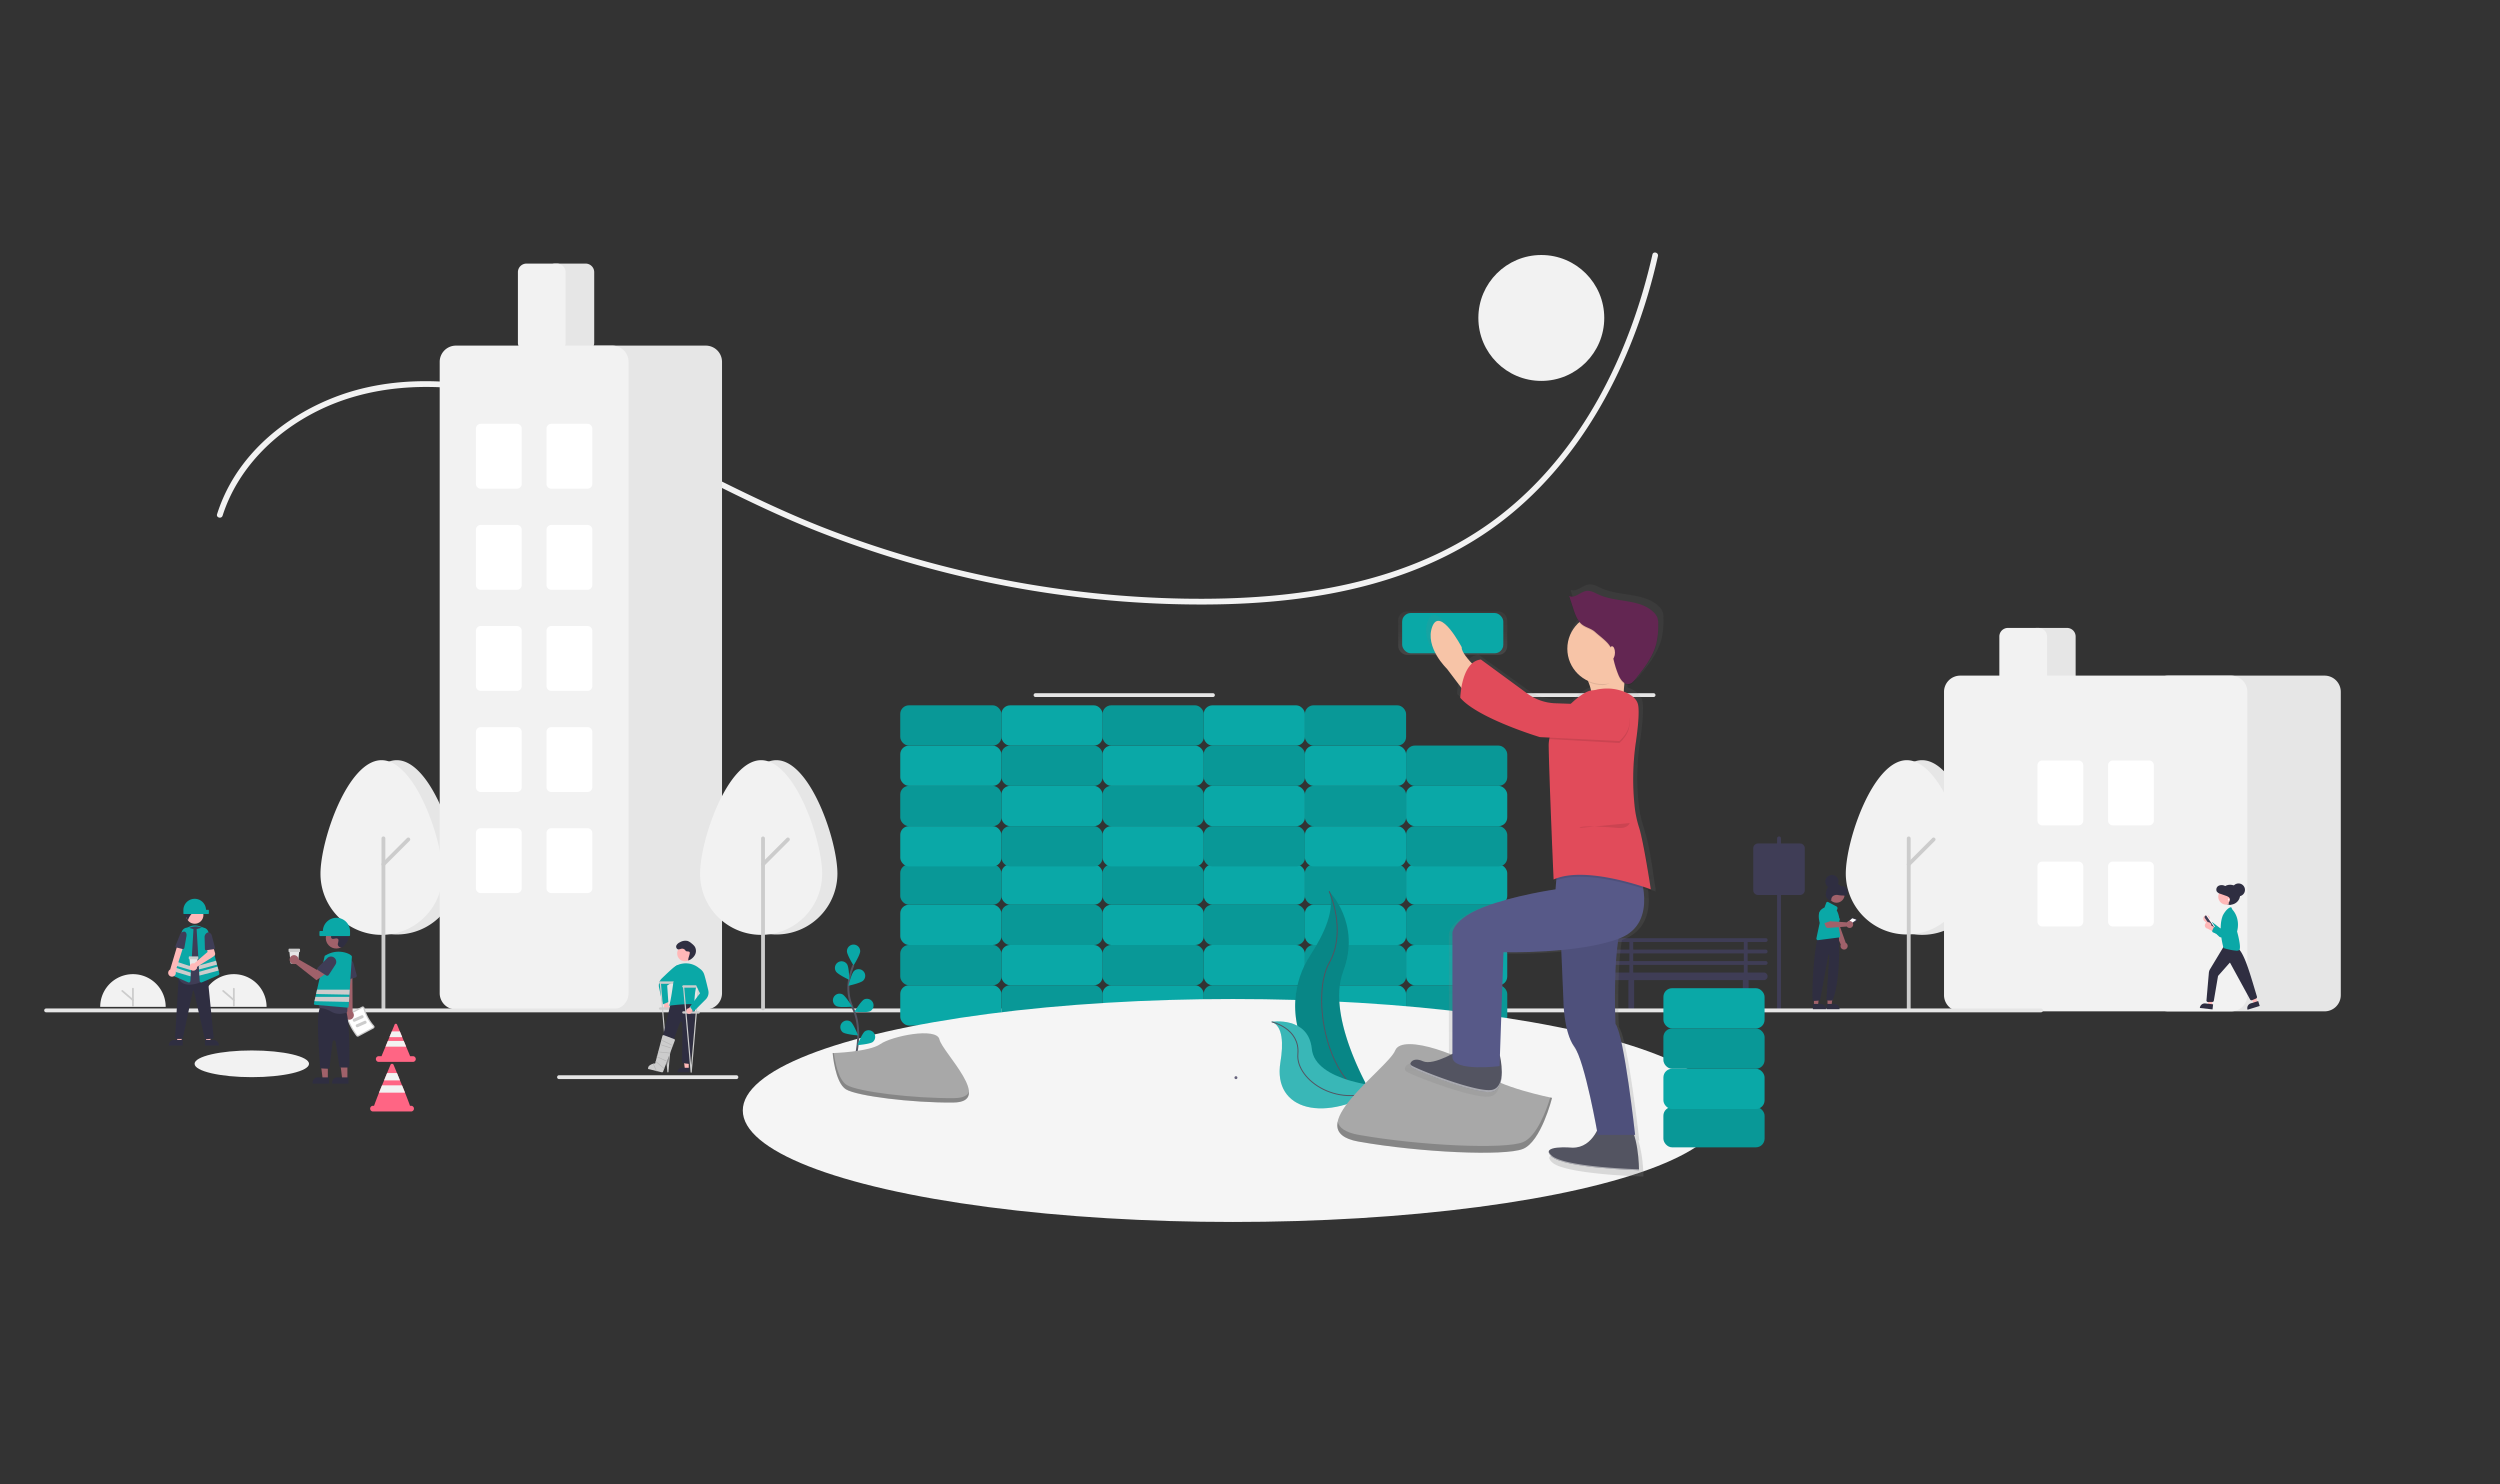 <svg xmlns="http://www.w3.org/2000/svg" xmlns:xlink="http://www.w3.org/1999/xlink" data-name="Layer 1" viewBox="0 0 1086.87 645.26"><rect x="0" y="0" width="1086.87" height="645.26" fill="#333333" stroke="none"/><defs><linearGradient id="a" x1="600" x2="600" y1="803.52" y2="630.46" gradientUnits="userSpaceOnUse"><stop offset="0" stop-color="gray" stop-opacity=".25"/><stop offset=".54" stop-color="gray" stop-opacity=".12"/><stop offset="1" stop-color="gray" stop-opacity=".1"/></linearGradient><linearGradient id="b" x1="722.82" x2="722.82" y1="71.75" y2="27.57" gradientUnits="userSpaceOnUse"><stop offset="0" stop-color="gray" stop-opacity=".25"/><stop offset=".54" stop-color="gray" stop-opacity=".12"/><stop offset="1" stop-color="gray" stop-opacity=".1"/></linearGradient><linearGradient id="d" x1="885.66" x2="885.66" y1="728.42" y2="125.42" gradientTransform="translate(-1582.774 -85.678)" xlink:href="#b"/><linearGradient id="c" x1="722.82" x2="722.82" y1="71.75" y2="27.57" gradientTransform="translate(-1502.935 39.742)" gradientUnits="userSpaceOnUse" xlink:href="#b"/></defs><path fill="#f2f2f2" d="M43.563 437.747a14.235 14.235 0 0 1 28.47 0"/><path fill="#ccc" d="M57.798 437.747a.385.385 0 0 1-.384-.385v-7.502a.385.385 0 1 1 .769 0v7.502a.385.385 0 0 1-.385.385z"/><path fill="#ccc" d="M57.798 435.169a.383.383 0 0 1-.25-.093l-4.617-3.962a.385.385 0 1 1 .501-.584l4.617 3.962a.385.385 0 0 1-.251.677z"/><path fill="#f2f2f2" d="M87.423 437.747a14.235 14.235 0 0 1 28.47 0"/><path fill="#ccc" d="M101.658 437.747a.385.385 0 0 1-.384-.385v-7.502a.385.385 0 0 1 .769 0v7.502a.385.385 0 0 1-.385.385z"/><path fill="#ccc" d="M101.658 435.169a.383.383 0 0 1-.25-.093l-4.617-3.962a.385.385 0 1 1 .501-.584l4.617 3.962a.385.385 0 0 1-.25.677z"/><circle cx="670.081" cy="138.231" r="27.367" fill="#f2f2f2"/><ellipse cx="109.472" cy="462.489" fill="#f2f2f2" rx="24.879" ry="5.805"/><path fill="#f2f2f2" d="M96.772 224.191c6.525-20.374 22.457-36.176 41.352-45.574 22.419-11.15 48.18-12.413 72.522-8.073 26.277 4.685 50.837 15.485 74.609 27.27 23.317 11.561 46.258 23.768 70.508 33.322a456.428 456.428 0 0 0 151.718 31.427c46.798 1.56 96.835-3.567 136.905-29.87 36.715-24.101 60.078-63.861 72.246-105.306q2.337-7.96 4.155-16.055c.353-1.56-2.045-2.225-2.4-.661-9.815 43.279-30.745 86.054-66.507 113.642-38.68 29.839-89.444 36.737-136.949 35.947a454.223 454.223 0 0 1-153.696-29.66c-24.873-9.468-48.345-21.764-72.116-33.635-23.248-11.61-47.15-22.479-72.715-27.833-23.345-4.89-48.338-5.188-70.846 3.513-18.533 7.164-35.432 19.934-45.32 37.403a71.73 71.73 0 0 0-5.865 13.482c-.49 1.528 1.912 2.183 2.399.661z"/><path fill="#3f3d56" d="M767.665 414.502a.83.83 0 0 0 0-1.658h-7.879v-3.317h7.879a.83.83 0 0 0 0-1.659H700.49a.83.83 0 0 0 0 1.659h7.878v3.317h-7.878a.83.83 0 0 0 0 1.658h7.878v3.318h-7.878a.83.83 0 0 0 0 1.658h7.878v3.318h-7.049a1.659 1.659 0 0 0 0 3.317h6.71a1.236 1.236 0 0 0-.075.414v11.61a1.244 1.244 0 0 0 2.488 0v-11.61a1.236 1.236 0 0 0-.076-.414h47.422a1.236 1.236 0 0 0-.076.414v11.61a1.244 1.244 0 0 0 2.488 0v-11.61a1.236 1.236 0 0 0-.076-.414h6.71a1.659 1.659 0 0 0 0-3.317h-7.049v-3.318h7.879a.83.83 0 0 0 0-1.658h-7.879v-3.318zm-57.637-4.975h48.1v3.317h-48.1zm48.1 13.269h-48.1v-3.318h48.1zm0-4.976h-48.1v-3.318h48.1z"/><path fill="#e6e6e6" d="M199.037 379.889c0-14.647-11.881-49.402-26.538-49.402-14.656 0-26.537 34.755-26.537 49.402a26.538 26.538 0 0 0 53.075 0z"/><path fill="#f2f2f2" d="M192.402 379.889c0-14.647-11.88-49.402-26.537-49.402-14.657 0-26.538 34.755-26.538 49.402a26.538 26.538 0 0 0 53.076 0z"/><path fill="#ccc" d="M166.694 439.226a.83.83 0 0 1-.83-.83v-73.924a.83.83 0 0 1 1.66 0v73.925a.83.83 0 0 1-.83.829z"/><path fill="#ccc" d="M166.694 376.59a.83.83 0 0 1-.586-1.415l10.845-10.845a.83.83 0 0 1 1.173 1.172l-10.846 10.846a.826.826 0 0 1-.586.243z"/><path fill="#3f3d56" d="M773.425 439.226a.83.83 0 0 1-.83-.83v-73.924a.83.83 0 0 1 1.66 0v73.925a.83.83 0 0 1-.83.829z"/><path fill="#e6e6e6" d="M862.16 379.889c0-14.647-11.88-49.402-26.537-49.402-14.657 0-26.538 34.755-26.538 49.402a26.538 26.538 0 0 0 53.076 0z"/><path fill="#f2f2f2" d="M855.526 379.889c0-14.647-11.881-49.402-26.538-49.402-14.656 0-26.537 34.755-26.537 49.402a26.538 26.538 0 0 0 53.075 0z"/><path fill="#ccc" d="M829.818 439.226a.83.83 0 0 1-.83-.83v-73.924a.83.83 0 0 1 1.659 0v73.925a.83.83 0 0 1-.83.829z"/><path fill="#ccc" d="M829.818 376.59a.83.83 0 0 1-.587-1.415l10.846-10.845a.83.83 0 0 1 1.172 1.172l-10.845 10.846a.826.826 0 0 1-.586.243z"/><path fill="#e6e6e6" d="M254.6 152.744h-13.269a3.736 3.736 0 0 1-3.732-3.732v-30.684a3.736 3.736 0 0 1 3.732-3.732h13.27a3.736 3.736 0 0 1 3.731 3.732v30.684a3.736 3.736 0 0 1-3.732 3.732z"/><path fill="#e6e6e6" d="M306.846 438.854h-68.003a7.057 7.057 0 0 1-7.049-7.05V157.306a7.057 7.057 0 0 1 7.05-7.049h68.002a7.057 7.057 0 0 1 7.05 7.05v274.499a7.057 7.057 0 0 1-7.05 7.049z"/><path fill="#f2f2f2" d="M266.21 438.854h-68.002a7.057 7.057 0 0 1-7.05-7.05V157.306a7.057 7.057 0 0 1 7.05-7.049h68.002a7.057 7.057 0 0 1 7.05 7.05v274.499a7.057 7.057 0 0 1-7.05 7.049z"/><path fill="#f2f2f2" d="M242.16 152.744h-13.268a3.736 3.736 0 0 1-3.732-3.732v-30.684a3.736 3.736 0 0 1 3.732-3.732h13.269a3.736 3.736 0 0 1 3.731 3.732v30.684a3.736 3.736 0 0 1-3.731 3.732z"/><path fill="#fff" d="M224.745 212.454h-15.757a2.076 2.076 0 0 1-2.073-2.073v-24.05a2.076 2.076 0 0 1 2.073-2.073h15.757a2.076 2.076 0 0 1 2.073 2.073v24.05a2.076 2.076 0 0 1-2.073 2.073zM255.43 212.454h-15.757a2.076 2.076 0 0 1-2.074-2.073v-24.05a2.076 2.076 0 0 1 2.074-2.073h15.756a2.076 2.076 0 0 1 2.074 2.073v24.05a2.076 2.076 0 0 1-2.074 2.073zM224.745 256.407h-15.757a2.076 2.076 0 0 1-2.073-2.073v-24.05a2.076 2.076 0 0 1 2.073-2.073h15.757a2.076 2.076 0 0 1 2.073 2.073v24.05a2.076 2.076 0 0 1-2.073 2.073zM255.43 256.407h-15.757a2.076 2.076 0 0 1-2.074-2.073v-24.05a2.076 2.076 0 0 1 2.074-2.073h15.756a2.076 2.076 0 0 1 2.074 2.073v24.05a2.076 2.076 0 0 1-2.074 2.073zM224.745 300.36h-15.757a2.076 2.076 0 0 1-2.073-2.073v-24.05a2.076 2.076 0 0 1 2.073-2.073h15.757a2.076 2.076 0 0 1 2.073 2.073v24.05a2.076 2.076 0 0 1-2.073 2.073zM255.43 300.36h-15.757a2.076 2.076 0 0 1-2.074-2.073v-24.05a2.076 2.076 0 0 1 2.074-2.073h15.756a2.076 2.076 0 0 1 2.074 2.073v24.05a2.076 2.076 0 0 1-2.074 2.073zM224.745 344.313h-15.757a2.076 2.076 0 0 1-2.073-2.073v-24.05a2.076 2.076 0 0 1 2.073-2.073h15.757a2.076 2.076 0 0 1 2.073 2.073v24.05a2.076 2.076 0 0 1-2.073 2.073zM255.43 344.313h-15.757a2.076 2.076 0 0 1-2.074-2.073v-24.05a2.076 2.076 0 0 1 2.074-2.073h15.756a2.076 2.076 0 0 1 2.074 2.073v24.05a2.076 2.076 0 0 1-2.074 2.073zM224.745 388.266h-15.757a2.076 2.076 0 0 1-2.073-2.073v-24.05a2.076 2.076 0 0 1 2.073-2.073h15.757a2.076 2.076 0 0 1 2.073 2.073v24.05a2.076 2.076 0 0 1-2.073 2.073zM255.43 388.266h-15.757a2.076 2.076 0 0 1-2.074-2.073v-24.05a2.076 2.076 0 0 1 2.074-2.073h15.756a2.076 2.076 0 0 1 2.074 2.073v24.05a2.076 2.076 0 0 1-2.074 2.073z"/><path fill="#e6e6e6" d="M898.65 297.872h-13.27a3.736 3.736 0 0 1-3.731-3.732v-17.415a3.736 3.736 0 0 1 3.732-3.732h13.269a3.736 3.736 0 0 1 3.732 3.732v17.415a3.736 3.736 0 0 1-3.732 3.732zM1010.606 439.683h-68.003a7.057 7.057 0 0 1-7.05-7.05V300.776a7.057 7.057 0 0 1 7.05-7.05h68.003a7.057 7.057 0 0 1 7.049 7.05v131.859a7.057 7.057 0 0 1-7.05 7.049z"/><path fill="#f2f2f2" d="M969.97 439.683H852.209a7.057 7.057 0 0 1-7.05-7.05V300.776a7.057 7.057 0 0 1 7.05-7.05h117.76a7.057 7.057 0 0 1 7.05 7.05v131.859a7.057 7.057 0 0 1-7.05 7.049z"/><path fill="#f2f2f2" d="M886.21 297.872h-13.269a3.736 3.736 0 0 1-3.732-3.732v-17.415a3.736 3.736 0 0 1 3.732-3.732h13.27a3.736 3.736 0 0 1 3.731 3.732v17.415a3.736 3.736 0 0 1-3.732 3.732z"/><path fill="#fff" d="M903.626 358.826h-15.757a2.076 2.076 0 0 1-2.073-2.073v-24.05a2.076 2.076 0 0 1 2.073-2.073h15.757a2.076 2.076 0 0 1 2.073 2.073v24.05a2.076 2.076 0 0 1-2.073 2.073zM934.31 358.826h-15.757a2.076 2.076 0 0 1-2.073-2.073v-24.05a2.076 2.076 0 0 1 2.073-2.073h15.757a2.076 2.076 0 0 1 2.073 2.073v24.05a2.076 2.076 0 0 1-2.073 2.073zM903.626 402.779h-15.757a2.076 2.076 0 0 1-2.073-2.073v-24.05a2.076 2.076 0 0 1 2.073-2.073h15.757a2.076 2.076 0 0 1 2.073 2.073v24.05a2.076 2.076 0 0 1-2.073 2.073zM934.31 402.779h-15.757a2.076 2.076 0 0 1-2.073-2.073v-24.05a2.076 2.076 0 0 1 2.073-2.073h15.757a2.076 2.076 0 0 1 2.073 2.073v24.05a2.076 2.076 0 0 1-2.073 2.073z"/><path fill="#e6e6e6" d="M887.358 440.098H20.078a.83.83 0 1 1 0-1.659h867.28a.83.83 0 0 1 0 1.659zM320.115 469.123H242.99a.83.83 0 0 1 0-1.658h77.125a.83.83 0 1 1 0 1.658zM527.319 303.03h-77.126a.83.83 0 0 1 0-1.66h77.126a.83.83 0 1 1 0 1.66zM718.887 303.03h-77.125a.83.83 0 0 1 0-1.66h77.125a.83.83 0 1 1 0 1.66zM364.068 379.889c0-14.647-11.881-49.402-26.538-49.402-14.656 0-26.537 34.755-26.537 49.402a26.538 26.538 0 0 0 53.075 0z"/><path fill="#f2f2f2" d="M357.434 379.889c0-14.647-11.882-49.402-26.538-49.402s-26.538 34.755-26.538 49.402a26.538 26.538 0 0 0 53.076 0z"/><path fill="#ccc" d="M331.725 439.226a.83.83 0 0 1-.829-.83v-73.924a.83.83 0 0 1 1.659 0v73.925a.83.83 0 0 1-.83.829z"/><path fill="#ccc" d="M331.725 376.59a.83.83 0 0 1-.586-1.415l10.845-10.845a.83.83 0 0 1 1.173 1.172l-10.845 10.846a.826.826 0 0 1-.587.243z"/><path fill="#3f3d56" d="M782.547 389.096h-18.244a2.075 2.075 0 0 1-2.074-2.074v-18.244a2.075 2.075 0 0 1 2.074-2.074h18.244a2.075 2.075 0 0 1 2.073 2.074v18.244a2.075 2.075 0 0 1-2.073 2.074z"/><path fill="#ffb8b8" d="M959.658 397.98a1.41 1.41 0 0 1 .921 1.955l3.606 3.478-2.54.57-3.035-3.39a1.417 1.417 0 0 1 1.048-2.613z"/><path fill="#0aa8a7" d="M964.729 407.128l-4.449-4.173a.63.63 0 0 1-.017-.904l.909-.92a.632.632 0 0 1 .831-.057l3.728 2.848 2.326-5.64a1.76 1.76 0 0 1 2.402-.91 1.75 1.75 0 0 1 .963 1.866c-.422 2.566-2.979 5.957-4.465 7.75a1.537 1.537 0 0 1-1.714.46 1.533 1.533 0 0 1-.514-.32z"/><path fill="#fff" d="M962.233 403.08l-3.275-4.75a.28.28 0 0 1 .071-.39l.132-.091a.28.28 0 0 1 .39.071l3.275 4.75a.28.28 0 0 1-.072.39l-.131.091a.28.28 0 0 1-.39-.071z"/><path fill="#3f3d56" d="M961.317 403.115l-2.718-3.942a.772.772 0 0 1 .197-1.073l.277-.19 3.593 5.211-.277.191a.772.772 0 0 1-1.072-.197z"/><path fill="#ffb8b8" d="M959.938 436.945l.227-6.647 2.24.259-.76 6.584z"/><path fill="#2f2e41" d="M961.89 438.847l-5.505-.636.008-.07a2.157 2.157 0 0 1 2.39-1.895l3.363.388z"/><path fill="#ffb8b8" d="M979.856 436.387l-2.737-6.092 2.423-.75 1.957 6.334z"/><path fill="#2f2e41" d="M982.41 437.342l-5.295 1.635-.021-.067a2.157 2.157 0 0 1 1.424-2.697l3.234-1zM959.74 435.61a.7.7 0 0 1-.468-.853l1.03-11.847a3.577 3.577 0 0 1 .496-1.528l6.23-10.339 5.574 1.002.036.015c2.71 1.66 5.115 9.705 7.442 17.487.361 1.21.735 2.46 1.1 3.657a.704.704 0 0 1-.378.907l-1.688.711a.699.699 0 0 1-.887-.31l-8.677-15.887a.14.14 0 0 0-.108-.072.135.135 0 0 0-.12.047l-5.036 5.698-1.851 10.86-.007.024a.701.701 0 0 1-.829.4l-1.815.034h-.011z"/><path fill="#0aa8a7" d="M966.726 412.176l-.035-.01-.01-.036c-.027-.087-2.575-8.71-.278-14.206l.002-.005c.067-.13 1.668-3.208 3.53-3.516l.05-.008.604 1.13c.19.191 3.464 3.591 1.978 9.435.134.479 1.942 7.057.959 8.04a1.804 1.804 0 0 1-1.227.308 24.778 24.778 0 0 1-5.573-1.131z"/><circle cx="969.551" cy="388.979" r="4.346" fill="#2f2e41"/><circle cx="967.825" cy="389.861" r="3.443" fill="#ffb8b8"/><path fill="#2f2e41" d="M970.04 393.206c-.314.111-.699.21-.946-.022a.837.837 0 0 1-.055-.941 4.258 4.258 0 0 0 .43-.905 1.393 1.393 0 0 0-.511-1.276 3.782 3.782 0 0 0-1.247-.627l-2.41-.857a2.785 2.785 0 0 1-1.574-1.02 1.887 1.887 0 0 1 .751-2.433 3.06 3.06 0 0 1 2.648-.052 13.679 13.679 0 0 0 1.412.565c.965.255 2.062.026 2.91.57a2.688 2.688 0 0 1 1.056 2.345 7.247 7.247 0 0 1-.709 2.592 4.821 4.821 0 0 1-.786 1.382 1.626 1.626 0 0 1-1.376.593z"/><circle cx="973.196" cy="386.877" r="2.804" fill="#2f2e41"/><path fill="#fff" d="M968.57 390.942a.28.28 0 1 1 .385.26v.616a.105.105 0 1 1-.21 0v-.617a.28.28 0 0 1-.175-.26z"/><path fill="#ffb8b8" d="M959.829 400.923a1.41 1.41 0 0 1 1.545 1.512l4.591 2.002-2.182 1.42-4.026-2.12a1.417 1.417 0 0 1 .071-2.814z"/><path fill="#0aa8a7" d="M967.77 407.73l-5.624-2.361a.63.63 0 0 1-.331-.841l.53-1.179a.632.632 0 0 1 .76-.344l4.487 1.37.214-6.096a1.76 1.76 0 0 1 1.934-1.69 1.75 1.75 0 0 1 1.553 1.413c.499 2.551-.715 6.622-1.484 8.82a1.537 1.537 0 0 1-1.445 1.029 1.533 1.533 0 0 1-.594-.121zM89.567 406.287h-8.613v-2.615c2.721-1.894 5.133-1.73 8.305.154z"/><path fill="#ffb8b8" d="M78.96 452.73h-1.886l-.282-7.273h2.167z"/><path fill="#2f2e41" d="M79.44 454.557h-6.08v-.077a2.366 2.366 0 0 1 2.367-2.366h3.713z"/><path fill="#ffb8b8" d="M89.58 452.73h1.885l.282-7.273H89.58z"/><path fill="#2f2e41" d="M89.1 452.114h3.713a2.366 2.366 0 0 1 2.366 2.366v.077H89.1zM89.63 451.797a.695.695 0 0 1-.676-.541L84.28 430.87a.224.224 0 0 0-.225-.18.224.224 0 0 0-.226.183l-4.291 20.247a.695.695 0 0 1-.677.549h-2.045a.692.692 0 0 1-.69-.733l1.522-25.663.613-.182h.011l12.037.106 2.563 25.635a.692.692 0 0 1-.633.757l-2.554.206-.055.002z"/><circle cx="84.659" cy="397.823" r="3.778" fill="#ffb8b8"/><path fill="#3f3d56" d="M82.345 428.086a6.52 6.52 0 0 1-1.958-.275 4.321 4.321 0 0 1-2.62-2.211.693.693 0 0 1-.052-.516c.417-1.422 2.43-8.813 1.145-14.689a6.227 6.227 0 0 1 .886-4.785 6.149 6.149 0 0 1 3.987-2.682c.213-.042.428-.076.637-.102a6.127 6.127 0 0 1 4.961 1.632 6.278 6.278 0 0 1 1.972 4.977l-.988 15.843a.686.686 0 0 1-.368.57c-1.137.595-4.553 2.238-7.602 2.238z"/><path fill="#2f2e41" d="M88.926 395.042a4.638 4.638 0 0 0-5.083-2.858l1.19.963c-1.479.05-3.037-.057-4.093.98.336-.008.777.711 1.113.702a1.764 1.764 0 0 0-1.477 1.018 2.902 2.902 0 0 0-.171 1.846 21.439 21.439 0 0 0 1.327 2.636c-.044-1.503 2.914-5.087 4.359-4.713a3.964 3.964 0 0 0-1.83 1.39 5.368 5.368 0 0 1 3.184-.521 2.253 2.253 0 0 0 .759.042.927.927 0 0 0 .549-1.48z"/><path fill="#0aa8a7" d="M82.085 427.135a.693.693 0 0 1-.278-.058l-7.167-3.129a.688.688 0 0 1-.393-.811l4.745-17.925a2.594 2.594 0 0 1 3.22-1.83l1.898.54-1.335 22.561a.694.694 0 0 1-.33.55.687.687 0 0 1-.36.102zM95.35 423.136l-.315-1.189-.457-1.728-.22-.83-.457-1.724-3.296-12.453a2.591 2.591 0 0 0-3.22-1.83l-1.897.541.94 15.868.097 1.657.061 1.044v.002l.098 1.647.139 2.343a.697.697 0 0 0 .69.652.705.705 0 0 0 .277-.059l7.168-3.128a.687.687 0 0 0 .392-.812z"/><path fill="#ccc" d="M94.358 419.39l-7.834 2.058-.097-1.657 7.474-2.126zM86.586 422.493v-.001l7.992-2.274.457 1.73-8.35 2.193zM83.074 420.148l-.097 1.625-7.683-2.288.45-1.701zM82.914 422.844l-7.84-2.53-.451 1.706 8.195 2.44z"/><path fill="#ffb8b8" d="M75.21 424.544a1.652 1.652 0 0 0 1.084-2.29l3.685-11.57-2.613-.547-3.38 11.343a1.661 1.661 0 0 0 1.224 3.064z"/><path fill="#3f3d56" d="M80.081 404.996c.75.076 1.173.92.986 1.97l-.895 5.042c-.067.378-.378.677-.637.613l-3.028-.757c-.233-.058-.319-.39-.187-.72l1.818-4.562a2.195 2.195 0 0 1 1.943-1.586z"/><path fill="#0aa8a7" d="M84.645 390.753a4.92 4.92 0 0 1 4.918 4.768h.927a.308.308 0 0 1 .307.307v1.23a.308.308 0 0 1-.307.308H80.03a.308.308 0 0 1-.307-.307v-1.385a4.922 4.922 0 0 1 4.922-4.921z"/><path fill="#e6e6e6" d="M85.233 421.176H83.06a.28.28 0 0 1-.28-.253l-.434-4.46h3.603l-.436 4.46a.28.28 0 0 1-.279.253z"/><path fill="#ccc" d="M85.942 417.023H82.35a.28.28 0 0 1-.28-.28v-.674a.28.28 0 0 1 .28-.28h3.592a.28.28 0 0 1 .28.28v.674a.28.28 0 0 1-.28.28z"/><path fill="#ffb8b8" d="M84.193 418.784a1.619 1.619 0 0 1 .25.049l5.79-4.965-.338-1.822 2.682-.87.913 3.167a1.23 1.23 0 0 1-.524 1.38l-7.333 4.64a1.615 1.615 0 1 1-1.44-1.58z"/><path fill="#3f3d56" d="M90.248 405.412c.802-.224 1.603.386 1.871 1.425l1.288 4.988c.096.374-.091.772-.384.814l-3.43.493c-.265.038-.497-.233-.507-.59l-.133-4.907a2.16 2.16 0 0 1 1.295-2.223z"/><path fill="#e6e6e6" d="M129.246 418.907h-2.612a.336.336 0 0 1-.335-.305l-.523-5.359h4.329l-.523 5.36a.336.336 0 0 1-.336.304z"/><path fill="#ccc" d="M130.098 413.917h-4.315a.338.338 0 0 1-.337-.337v-.809a.338.338 0 0 1 .337-.337h4.315a.338.338 0 0 1 .337.337v.81a.338.338 0 0 1-.337.336zM154.91 450.379a30.953 30.953 0 0 1-4.45-8.303.795.795 0 0 1 .376-.957l6.494-3.48a.785.785 0 0 1 .689-.028.798.798 0 0 1 .454.533 18.909 18.909 0 0 0 4.148 7.74.798.798 0 0 1 .192.675.785.785 0 0 1-.405.557l-6.494 3.48a.795.795 0 0 1-1.005-.217z"/><path fill="#fff" d="M155.352 450.046a.24.24 0 0 0 .3.062l6.495-3.48a.23.23 0 0 0 .12-.166.244.244 0 0 0-.06-.208 19.466 19.466 0 0 1-4.27-7.97.244.244 0 0 0-.14-.165.23.23 0 0 0-.205.008l-6.494 3.48a.24.24 0 0 0-.115.284 30.399 30.399 0 0 0 4.37 8.154z"/><path fill="#ccc" d="M157.757 442.605l-3.538 1.561a.555.555 0 0 1-.73-.283l-.088-.198a.555.555 0 0 1 .283-.731l3.537-1.561a.555.555 0 0 1 .731.283l.088.198a.555.555 0 0 1-.283.731zM159.05 445.007l-3.537 1.562a.555.555 0 0 1-.731-.284l-.088-.198a.555.555 0 0 1 .284-.73l3.537-1.562a.555.555 0 0 1 .73.283l.088.198a.555.555 0 0 1-.283.731z"/><path fill="#a0616a" d="M150.754 443.006a1.985 1.985 0 0 1-.38-3.02l-1.492-21.17 4.296.417.118 20.731a1.996 1.996 0 0 1-2.542 3.042z"/><path fill="#3f3d56" d="M149.854 425.93a.828.828 0 0 1-.343-.629l-.315-5.705a2.291 2.291 0 0 1 4.499-.726l1.383 5.101a.832.832 0 0 1-.585 1.02l-3.934 1.067a.828.828 0 0 1-.705-.128z"/><path fill="#a0616a" d="M142.53 469.031h-2.264l-1.078-8.738h3.343z"/><path fill="#2f2e41" d="M138.141 468.383h4.875v2.751h-7.12v-.506a2.245 2.245 0 0 1 2.245-2.245z"/><path fill="#a0616a" d="M151.03 469.031h-2.264l-1.078-8.738h3.344z"/><path fill="#2f2e41" d="M146.641 468.383h4.875v2.751h-7.12v-.506a2.245 2.245 0 0 1 2.245-2.245zM142.424 464.629l-2.494-.12a.831.831 0 0 1-.792-.824c-.658-10.148-1.568-21.03-.174-25.234a.832.832 0 0 1 .95-.829l9.978 1.449a.827.827 0 0 1 .712.816c1.274 4.978 1.332 14.004 1.283 23.382a.832.832 0 0 1-.831.838h-2.689a.828.828 0 0 1-.821-.702l-1.66-10.546a.647.647 0 0 0-1.28.024l-1.317 11.014a.835.835 0 0 1-.826.733l-.04-.001z"/><path fill="#3f3d56" d="M144.18 439.888a12.552 12.552 0 0 0-4.746-1.625.816.816 0 0 1-.564-.31.827.827 0 0 1-.172-.628l2.39-17.749a6.138 6.138 0 0 1 3.579-4.796 5.97 5.97 0 0 1 5.801.455q.123.081.241.167a6.13 6.13 0 0 1 2.335 6.388c-1.466 5.998-1.97 15.83-2.055 17.74a.825.825 0 0 1-.54.74 8.331 8.331 0 0 1-2.813.5 7.045 7.045 0 0 1-3.457-.882z"/><circle cx="146.179" cy="407.831" r="4.539" fill="#a0616a"/><path fill="#2f2e41" d="M149.39 411.422a1.466 1.466 0 0 1-2.529-.814 1.488 1.488 0 0 1 .002-.288 6.663 6.663 0 0 0 .297-1.617.848.848 0 0 0-.155-.397c-.675-.904-2.259.404-2.895-.414-.39-.502.068-1.291-.231-1.852-.396-.74-1.567-.375-2.302-.78-.817-.45-.768-1.705-.23-2.467a3.881 3.881 0 0 1 2.942-1.498 7.893 7.893 0 0 1 3.325.648 6.644 6.644 0 0 1 3.142 2.179 5.318 5.318 0 0 1 .537 4.527 8.535 8.535 0 0 1-1.902 2.773z"/><path fill="#0aa8a7" d="M152.985 415.835c-.08-.374-.761-.884-1.737-1.3a10.743 10.743 0 0 0-9.701.832.458.458 0 0 0-.423.36l-3.282 14.515-.427 1.89-.283 1.252-.427 1.885-.227 1.007a.463.463 0 0 0 .41.563l14.172 1.224.04.002a.462.462 0 0 0 .459-.433l.134-2.053.145-2.195.062-.952.143-2.19.944-14.383v-.013z"/><path fill="#a0616a" d="M129.732 416.748a1.946 1.946 0 0 1 .045.303l7.938 4.58 1.929-1.111 2.057 2.693-4.128 2.942-9.056-7.145a1.94 1.94 0 1 1 1.215-2.262z"/><path fill="#3f3d56" d="M137.998 421.241a.828.828 0 0 1 .24-.675l4.04-4.04a2.291 2.291 0 0 1 3.541 2.866l-2.877 4.434a.832.832 0 0 1-1.15.245l-3.42-2.22a.828.828 0 0 1-.374-.61z"/><path fill="#ccc" d="M152.043 430.242l-.142 2.19-14.487-.299.428-1.89zM151.838 433.384l-.145 2.195-14.988-.31.427-1.885z"/><path fill="#0aa8a7" d="M146.268 399.013a5.912 5.912 0 0 0-5.908 5.729h-1.114a.37.37 0 0 0-.37.37v1.478a.37.37 0 0 0 .37.37h12.566a.37.37 0 0 0 .37-.37v-1.664a5.913 5.913 0 0 0-5.914-5.913z"/><path fill="#ff6584" d="M179.548 459.172h-1.267c-.008-.154-1.71-4.147-1.71-4.147l-1.028-2.488-.68-1.658-1.029-2.488-1.177-2.861a.588.588 0 0 0-1.145 0l-1.177 2.86-1.029 2.489-.68 1.658-1.028 2.488s-1.702 3.993-1.71 4.147h-1.267a1.244 1.244 0 0 0 0 2.487h14.927a1.244 1.244 0 0 0 0-2.487zM178.719 480.733h-.491c.045-.106-2.138-5.689-2.138-5.689l-1.31-3.192-.88-2.14-1.31-3.193-1.426-3.458a.752.752 0 0 0-1.46 0l-1.426 3.458-1.31 3.193-.888 2.14-1.31 3.192s-2.174 5.583-2.13 5.69h-.507a1.244 1.244 0 0 0 0 2.487h16.586a1.244 1.244 0 0 0 0-2.488z"/><path fill="#f2f2f2" d="M174.862 450.879h-5.556l1.028-2.488h3.5zM176.57 455.025h-8.972l1.028-2.488h6.916zM173.9 469.712h-6.933l1.31-3.193h4.313zM176.09 475.045h-11.32l1.31-3.193h8.7z"/><path fill="#ffb8b8" d="M290.724 438.598a1.232 1.232 0 0 0-.156-1.883l-.622-4.102-2.556.805 1.4 3.66a1.239 1.239 0 0 0 1.934 1.52z"/><path fill="#0aa8a7" d="M288.092 436.668l-1.577-7.362a4.216 4.216 0 0 1 1.204-3.943c2.018-1.945 4.612-4.396 5.507-5.03a4.619 4.619 0 0 1 2.89-.853l.022.002 1.356 1.282-2.954 4.863-4.485 2.81.5 7.216z"/><rect width="7.654" height="1.038" x="286.478" y="426.663" fill="#ccc" rx=".519"/><rect width="7.654" height="1.038" x="286.478" y="437.949" fill="#ccc" rx=".519"/><path fill="#ccc" d="M290.37 466.228a.26.26 0 0 1-.259-.236l-3.307-38.787a.26.26 0 1 1 .517-.046l3.045 35.836 2.959-35.836a.26.26 0 1 1 .517.045l-3.214 38.787a.26.26 0 0 1-.258.237z"/><circle cx="297.794" cy="414.524" r="3.404" fill="#ffb8b8"/><path fill="#ffb8b8" d="M286.031 464.157l1.22-6.49 2.39.762-1.99 6.244z"/><path fill="#2f2e41" d="M287.56 466.108l-5.211-1.66.043-.136a2.053 2.053 0 0 1 2.577-1.331l3.257 1.038z"/><path fill="#ffb8b8" d="M297.729 464.639l-.809-6.553h2.508v6.553z"/><path fill="#2f2e41" d="M294.517 466.152h5.21v-1.933h-3.29a1.923 1.923 0 0 0-1.92 1.92zM299.378 462.512l-.574-.085a8.668 8.668 0 0 1-2.119-.396c-.141-.062-.15-.998-.066-6.26.062-3.862.14-8.67-.011-11.25a.454.454 0 0 0-.87-.153c-1.294 2.988-3.465 9.676-4.901 14.101-.5 1.54-.895 2.756-1.145 3.484a.587.587 0 0 1-.694.376c-1.182-.295-1.103-.42-2.787-.856a.582.582 0 0 1-.426-.686c.305-1.436 5.878-24.725 6.305-26.938a.584.584 0 0 1 .688-.464c1.255.253 2.019.521 3.259.78 1.338.28 2.722.57 4.071.84a.579.579 0 0 1 .34.208 3.614 3.614 0 0 0 1.354.91c.353.169-.448.153-.14.397 1.246.987-.546 21.027-1.63 25.553a.586.586 0 0 1-.654.44zM299.245 417.502c-.199-.843.806-2.657.607-3.5-.134-.571-1.477-.183-1.79-.68a1.801 1.801 0 0 0-1.425-.904c-.675-.007-1.338.493-1.977.277a1.273 1.273 0 0 1-.567-1.722 3.095 3.095 0 0 1 1.509-1.323 4.553 4.553 0 0 1 3.347-.563 5.502 5.502 0 0 1 1.771 1.113 6.172 6.172 0 0 1 1.341 1.362 3.658 3.658 0 0 1 .058 3.589 5.395 5.395 0 0 1-2.791 2.402"/><path fill="#0aa8a7" d="M290.887 437.125c.368-.614.925-3.49 1.613-8.316a381.75 381.75 0 0 0 1.079-8.352.822.822 0 0 1 .462-.65q.197-.094.391-.18a8.98 8.98 0 0 1 9.58 1.347l.015.014.004.02c.007.039.71 3.827-.73 6.387-1.42 2.525-1.437 9.213-1.437 9.28v.087l-.082-.024c-2.21-.631-10.745.473-10.83.485l-.133.017z"/><rect width="7.654" height="1.038" x="296.596" y="428.349" fill="#ccc" rx=".519"/><rect width="7.654" height="1.038" x="296.596" y="439.635" fill="#ccc" rx=".519"/><path fill="#ccc" d="M300.488 466.358a.26.26 0 0 1-.258-.237l-3.308-37.23a.26.26 0 0 1 .517-.046l3.045 34.28 2.959-34.28a.26.26 0 1 1 .517.045l-3.213 37.23a.26.26 0 0 1-.259.238z"/><path fill="#ffb8b8" d="M298.352 439.8a1.232 1.232 0 0 1 1.154-1.496l2.751-3.105 1.708 2.063-3.163 2.312a1.239 1.239 0 0 1-2.45.225z"/><path fill="#0aa8a7" d="M299.954 437.638l4.34-5.787-2.238-4.796.162-5.687 1.835-.34.02.01a4.619 4.619 0 0 1 1.962 2.287c.407 1.019 1.253 4.486 1.89 7.215a4.216 4.216 0 0 1-1.131 3.964l-5.324 5.324z"/><path fill="#ccc" d="M281.76 464.749l5.938 1.43a.509.509 0 0 0 .59-.276l5.101-13.562a.418.418 0 0 0 0-.33.473.473 0 0 0-.27-.254l-4.465-1.705a.537.537 0 0 0-.438.024.455.455 0 0 0-.239.292l-3.15 11.953-.048.003a4.328 4.328 0 0 0-2.636 1.1 1.724 1.724 0 0 0-.383 1.325z"/><path fill="#b3b3b3" d="M286.033 457.404l.028-.257 5.413.573-.027.258zM285.481 459.52l.107-.235 4.356 1.96-.106.236zM286.909 454.202l.107-.236 5.134 1.7-.106.237zM287.428 452.257l.106-.238 5.135 2.48-.106.236zM284.967 461.512l.168-.197 3.702 3.163-.168.197zM283.849 462.471l.235-.107 1.487 3.278-.236.107z"/><path fill="#a0616a" d="M801.353 412.777a1.545 1.545 0 0 1-1.07-2.113l-5.697-12.869 3.259-.82 4.574 12.907a1.553 1.553 0 0 1-1.066 2.895z"/><path fill="#0aa8a7" d="M795.643 401.827a.692.692 0 0 1-.38-.433l-.996-3.332a1.924 1.924 0 0 1 3.48-1.641l1.926 2.908a.693.693 0 0 1-.284 1.01l-3.169 1.484a.692.692 0 0 1-.577.005z"/><path fill="#3f3d56" d="M807.238 400.168l-3.494 2.473a.262.262 0 0 1-.307 0l-.945-.709a.259.259 0 0 1-.016-.404l2.688-2.398a.266.266 0 0 1 .262-.05l1.75.626a.264.264 0 0 1 .062.462z"/><path fill="#fff" d="M806.954 399.933a.094.094 0 0 0-.054-.12l-1.576-.564a.094.094 0 0 0-.094.017l-2.424 2.163-.014.014a.09.09 0 0 0 .021.126l.85.638a.093.093 0 0 0 .11 0l3.148-2.23a.093.093 0 0 0 .033-.044z"/><path fill="#a0616a" d="M796.268 437.045l.84-6.801h-2.603v6.801z"/><path fill="#2f2e41" d="M794.055 436.47h3.473a2.213 2.213 0 0 1 2.213 2.212v.072h-5.686z"/><path fill="#a0616a" d="M790.372 437.045l.838-6.801h-2.602v6.801z"/><path fill="#2f2e41" d="M788.158 436.47h3.473a2.213 2.213 0 0 1 2.213 2.212v.072h-5.686zM788.234 434.967a.775.775 0 0 1-.191-.5c-.42-4.323.723-27.056 3.366-28.997l.016-.015 7.735-1.336.144.144c.01.2 1.417 20.126-2.466 30.295a.647.647 0 0 1-.603.412h-1.544a.647.647 0 0 1-.646-.698l1.25-19.042a.216.216 0 0 0-.425-.063l-3.521 19.326a.651.651 0 0 1-.585.508l-2.027.15-.048.002a.648.648 0 0 1-.455-.186z"/><circle cx="798.411" cy="388.93" r="3.532" fill="#a0616a"/><path fill="#0aa8a7" d="M789.903 408.564a.837.837 0 0 1-.24-.568l1.443-6.754c-1.15-4.89.38-5.806 2.11-6.733l-.011-.006.722-1.954a.61.61 0 0 1 .854-.395l3.682 1.956a.728.728 0 0 1 .341.43.913.913 0 0 1-.012.594l-.272.736c.703.939 1.79 4.653.64 6.091l.868 4.793a.757.757 0 0 1-.539.807l-9.072 1.164a.536.536 0 0 1-.107.01.586.586 0 0 1-.407-.171z"/><path fill="#a0616a" d="M803.11 400.819a1.514 1.514 0 0 0-.16.176l-7.116-.492-.763-1.555-2.498.845 1.083 2.885a1.15 1.15 0 0 0 1.165.743l8.091-.614a1.51 1.51 0 1 0 .198-1.988z"/><path fill="#0aa8a7" d="M795.569 400.528l-3.102 1.033a.647.647 0 0 1-.842-.502l-.565-3.21a1.797 1.797 0 0 1 3.414-1.125l1.468 2.898a.647.647 0 0 1-.373.906z"/><circle cx="796.427" cy="383.264" r="2.877" fill="#2f2e41"/><path fill="#2f2e41" d="M801.755 389.367a1.505 1.505 0 0 0 .833-.07.989.989 0 0 0 .494-.746c.536-3.56-2.492-3.268-2.85-3.422a3.925 3.925 0 0 1-.633-.462 2.96 2.96 0 0 0-1.654-.364 4.77 4.77 0 0 0-2.01.246 3.011 3.011 0 0 0-1.337 1.231 6.219 6.219 0 0 0-.663 1.717 4.283 4.283 0 0 0-.112 2.104 2.602 2.602 0 0 0 2.361 1.892 1.946 1.946 0 0 1 1.028-2.132 2.969 2.969 0 0 1 1.958-.233 8.622 8.622 0 0 0 1.3.162c.427.016.942.04 1.285.077z"/><g transform="translate(964.68 237.088) scale(.427)"><rect width="103" height="41" x="-1342.614" y="447.902" fill="#0aa8a7" rx="8.84" ry="8.84"/><rect width="103" height="41" x="-1239.614" y="447.902" fill="#0aa8a7" rx="8.84" ry="8.84"/><rect width="103" height="41" x="-1239.614" y="447.902" opacity=".1" rx="8.84" ry="8.84"/><rect width="103" height="41" x="-1136.614" y="447.902" fill="#0aa8a7" rx="8.84" ry="8.84"/><rect width="103" height="41" x="-1033.614" y="447.902" fill="#0aa8a7" rx="8.84" ry="8.84"/><rect width="103" height="41" x="-1033.614" y="447.902" opacity=".1" rx="8.84" ry="8.84"/><rect width="103" height="41" x="-930.615" y="447.902" fill="#0aa8a7" rx="8.84" ry="8.84"/><rect width="103" height="41" x="-827.615" y="447.902" fill="#0aa8a7" rx="8.84" ry="8.84"/><rect width="103" height="41" x="-827.615" y="447.902" opacity=".1" rx="8.84" ry="8.84"/><rect width="103" height="41" x="724.615" y="-447.902" fill="#0aa8a7" rx="8.84" ry="8.84" transform="scale(-1)"/><rect width="103" height="41" x="827.615" y="-447.902" fill="#0aa8a7" rx="8.84" ry="8.84" transform="scale(-1)"/><rect width="103" height="41" x="827.615" y="-447.902" opacity=".1" rx="8.84" ry="8.84" transform="scale(-1)"/><rect width="103" height="41" x="930.615" y="-447.902" fill="#0aa8a7" rx="8.84" ry="8.84" transform="scale(-1)"/><rect width="103" height="41" x="1033.614" y="-447.902" fill="#0aa8a7" rx="8.84" ry="8.84" transform="scale(-1)"/><rect width="103" height="41" x="1033.614" y="-447.902" opacity=".1" rx="8.84" ry="8.84" transform="scale(-1)"/><rect width="103" height="41" x="1136.614" y="-447.902" fill="#0aa8a7" rx="8.84" ry="8.84" transform="scale(-1)"/><rect width="103" height="41" x="1239.614" y="-447.902" fill="#0aa8a7" rx="8.84" ry="8.84" transform="scale(-1)"/><rect width="103" height="41" x="1239.614" y="-447.902" opacity=".1" rx="8.84" ry="8.84" transform="scale(-1)"/><rect width="103" height="41" x="-1342.614" y="365.902" fill="#0aa8a7" rx="8.84" ry="8.84"/><rect width="103" height="41" x="-1239.614" y="365.902" fill="#0aa8a7" rx="8.84" ry="8.84"/><rect width="103" height="41" x="-1239.614" y="365.902" opacity=".1" rx="8.84" ry="8.84"/><rect width="103" height="41" x="-1136.614" y="365.902" fill="#0aa8a7" rx="8.84" ry="8.84"/><rect width="103" height="41" x="-1033.614" y="365.902" fill="#0aa8a7" rx="8.84" ry="8.84"/><rect width="103" height="41" x="-1033.614" y="365.902" opacity=".1" rx="8.84" ry="8.84"/><rect width="103" height="41" x="-930.615" y="365.902" fill="#0aa8a7" rx="8.84" ry="8.84"/><rect width="103" height="41" x="-827.615" y="365.902" fill="#0aa8a7" rx="8.84" ry="8.84"/><rect width="103" height="41" x="-827.615" y="365.902" opacity=".1" rx="8.84" ry="8.84"/><rect width="103" height="41" x="724.615" y="-365.902" fill="#0aa8a7" rx="8.84" ry="8.84" transform="scale(-1)"/><rect width="103" height="41" x="827.615" y="-365.902" fill="#0aa8a7" rx="8.84" ry="8.84" transform="scale(-1)"/><rect width="103" height="41" x="827.615" y="-365.902" opacity=".1" rx="8.84" ry="8.84" transform="scale(-1)"/><rect width="103" height="41" x="930.615" y="-365.902" fill="#0aa8a7" rx="8.84" ry="8.84" transform="scale(-1)"/><rect width="103" height="41" x="1033.614" y="-365.902" fill="#0aa8a7" rx="8.84" ry="8.84" transform="scale(-1)"/><rect width="103" height="41" x="1033.614" y="-365.902" opacity=".1" rx="8.84" ry="8.84" transform="scale(-1)"/><rect width="103" height="41" x="1136.614" y="-365.902" fill="#0aa8a7" rx="8.84" ry="8.84" transform="scale(-1)"/><rect width="103" height="41" x="1239.614" y="-365.902" fill="#0aa8a7" rx="8.84" ry="8.84" transform="scale(-1)"/><rect width="103" height="41" x="1239.614" y="-365.902" opacity=".1" rx="8.84" ry="8.84" transform="scale(-1)"/><rect width="103" height="41" x="-1342.614" y="285.902" fill="#0aa8a7" rx="8.84" ry="8.84"/><rect width="103" height="41" x="-1239.614" y="285.902" fill="#0aa8a7" rx="8.84" ry="8.84"/><rect width="103" height="41" x="-1239.614" y="285.902" opacity=".1" rx="8.84" ry="8.84"/><rect width="103" height="41" x="-1136.614" y="285.902" fill="#0aa8a7" rx="8.84" ry="8.84"/><rect width="103" height="41" x="-1033.614" y="285.902" fill="#0aa8a7" rx="8.84" ry="8.84"/><rect width="103" height="41" x="-1033.614" y="285.902" opacity=".1" rx="8.84" ry="8.84"/><rect width="103" height="41" x="-930.615" y="285.902" fill="#0aa8a7" rx="8.84" ry="8.84"/><rect width="103" height="41" x="-827.615" y="285.902" fill="#0aa8a7" rx="8.84" ry="8.84"/><rect width="103" height="41" x="-827.615" y="285.902" opacity=".1" rx="8.84" ry="8.84"/><rect width="103" height="41" x="724.615" y="-285.902" fill="#0aa8a7" rx="8.84" ry="8.84" transform="scale(-1)"/><rect width="103" height="41" x="827.615" y="-285.902" fill="#0aa8a7" rx="8.84" ry="8.84" transform="scale(-1)"/><rect width="103" height="41" x="827.615" y="-285.902" opacity=".1" rx="8.84" ry="8.84" transform="scale(-1)"/><rect width="103" height="41" x="930.615" y="-285.902" fill="#0aa8a7" rx="8.84" ry="8.84" transform="scale(-1)"/><rect width="103" height="41" x="1033.614" y="-285.902" fill="#0aa8a7" rx="8.84" ry="8.84" transform="scale(-1)"/><rect width="103" height="41" x="1033.614" y="-285.902" opacity=".1" rx="8.84" ry="8.84" transform="scale(-1)"/><rect width="103" height="41" x="1136.614" y="-285.902" fill="#0aa8a7" rx="8.84" ry="8.84" transform="scale(-1)"/><rect width="103" height="41" x="1239.614" y="-285.902" fill="#0aa8a7" rx="8.84" ry="8.84" transform="scale(-1)"/><rect width="103" height="41" x="1239.614" y="-285.902" opacity=".1" rx="8.84" ry="8.84" transform="scale(-1)"/><rect width="103" height="41" x="-1342.614" y="203.902" fill="#0aa8a7" rx="8.84" ry="8.84"/><rect width="103" height="41" x="-1239.614" y="203.902" fill="#0aa8a7" rx="8.84" ry="8.84"/><rect width="103" height="41" x="-1239.614" y="203.902" opacity=".1" rx="8.84" ry="8.84"/><rect width="103" height="41" x="-1136.614" y="203.902" fill="#0aa8a7" rx="8.84" ry="8.84"/><rect width="103" height="41" x="-1033.614" y="203.902" fill="#0aa8a7" rx="8.84" ry="8.84"/><rect width="103" height="41" x="-1033.614" y="203.902" opacity=".1" rx="8.84" ry="8.84"/><rect width="103" height="41" x="-930.615" y="203.902" fill="#0aa8a7" rx="8.84" ry="8.84"/><rect width="103" height="41" x="-827.615" y="203.902" fill="#0aa8a7" rx="8.84" ry="8.84"/><rect width="103" height="41" x="-827.615" y="203.902" opacity=".1" rx="8.84" ry="8.84"/><rect width="111" height="44.18" x="-835.615" y="67.312" fill="url(#c)" rx="8.84" ry="8.84"/><rect width="103" height="41" x="728.615" y="-109.902" fill="#0aa8a7" rx="8.84" ry="8.84" transform="scale(-1)"/><rect width="103" height="41" x="827.615" y="-203.902" fill="#0aa8a7" rx="8.84" ry="8.84" transform="scale(-1)"/><rect width="103" height="41" x="827.615" y="-203.902" opacity=".1" rx="8.84" ry="8.84" transform="scale(-1)"/><rect width="103" height="41" x="930.615" y="-203.902" fill="#0aa8a7" rx="8.84" ry="8.84" transform="scale(-1)"/><rect width="103" height="41" x="1033.614" y="-203.902" fill="#0aa8a7" rx="8.84" ry="8.84" transform="scale(-1)"/><rect width="103" height="41" x="1033.614" y="-203.902" opacity=".1" rx="8.84" ry="8.84" transform="scale(-1)"/><rect width="103" height="41" x="1136.614" y="-203.902" fill="#0aa8a7" rx="8.84" ry="8.84" transform="scale(-1)"/><rect width="103" height="41" x="1239.614" y="-203.902" fill="#0aa8a7" rx="8.84" ry="8.84" transform="scale(-1)"/><rect width="103" height="41" x="1239.614" y="-203.902" opacity=".1" rx="8.84" ry="8.84" transform="scale(-1)"/><ellipse cx="-1003.934" cy="575.402" fill="#f5f5f5" rx="499" ry="113.5"/><path fill="none" stroke="#535461" stroke-miterlimit="10" stroke-width="2" d="M-1388.985 524.462s9-30.41-1.68-52.8a48 48 0 0 1-3.89-30.14 80.79 80.79 0 0 1 4.27-14.15"/><path fill="#0aa8a7" d="M-1396.905 413.232c0 3.73 6.75 14.54 6.75 14.54s6.75-10.81 6.75-14.54a6.75 6.75 0 0 0-13.5 0zM-1408.064 433.882c2 3.13 13.57 8.53 13.57 8.53s-.21-12.74-2.24-15.87a6.75 6.75 0 0 0-11.33 7.34zM-1407.574 469.162c3.33 1.68 16 .52 16 .52s-6.61-10.89-9.94-12.57a6.75 6.75 0 0 0-6.08 12.05zM-1401.195 495.772c3 2.22 15.7 3.22 15.7 3.22s-4.68-11.85-7.67-14.07a6.75 6.75 0 0 0-8 10.85zM-1380.324 443.132c-2.67 2.6-15.13 5.29-15.13 5.29s3.05-12.37 5.72-15a6.75 6.75 0 1 1 9.41 9.68zM-1373.255 474.322c-3.33 1.68-16 .52-16 .52s6.61-10.89 9.94-12.57a6.75 6.75 0 0 1 6.06 12.05zM-1370.554 505.642c-3 2.22-15.7 3.22-15.7 3.22s4.68-11.85 7.67-14.07a6.75 6.75 0 0 1 8 10.85zM-905.955 352.122s32.89 32.89 14.32 81.69 31.83 130 31.83 130-.54-.08-1.54-.26c-67.55-11.97-101.11-89.23-63.55-146.61 13.96-21.34 25.43-46.36 18.94-64.82z"/><path d="M-905.955 352.122s32.89 32.89 14.32 81.69 31.83 130 31.83 130-.54-.08-1.54-.26c-67.55-11.97-101.11-89.23-63.55-146.61 13.96-21.34 25.43-46.36 18.94-64.82z" opacity=".2"/><path fill="none" stroke="#535461" stroke-miterlimit="10" d="M-905.955 352.122s18.57 40.31 0 73.2-3.18 125.18 46.18 138.44"/><path fill="#0aa8a7" d="M-964.524 485.132s37.53-6 40.95 27.66c3.42 33.66 72.16 38.29 72.16 38.29l-1.29.86c-56.76 37.26-111 23.73-102.84-25.74 3.04-18.39 2.77-36.88-8.98-41.07z"/><path fill="#f5f5f5" d="M-964.524 485.132s37.53-6 40.95 27.66c3.42 33.66 72.16 38.29 72.16 38.29l-1.29.86c-56.76 37.26-111 23.73-102.84-25.74 3.04-18.39 2.77-36.88-8.98-41.07z" opacity=".2"/><path fill="none" stroke="#535461" stroke-miterlimit="10" d="M-964.524 485.132s29.13 6.39 26.74 32.88c-2.39 26.49 43.26 58.24 86.37 33.07"/><path fill="#a8a8a8" d="M-679.005 562.552s-55.7-11.14-70.56-26-81.7-40.85-89.13-22.28c-7.43 18.57-100.26 81.71-37.08 92.85 63.18 11.14 148.54 14.85 167.11 7.43 18.57-7.42 29.66-52 29.66-52z"/><path d="M-875.774 600.222c63.13 11.14 148.54 14.85 167.11 7.43 14.14-5.66 24-32.83 27.85-45.48l1.86.39s-11.14 44.56-29.71 52c-18.57 7.44-104 3.71-167.11-7.43-18.22-3.22-23.43-10.77-21.47-20.33 1.47 6.23 7.86 11.02 21.47 13.42z" opacity=".2"/><path fill="url(#d)" d="M-566.304 67.912a16.36 16.36 0 0 0-4.61-6.39c-14.95-13.62-39.12-9.49-57.68-17.82-4.28-1.92-8.66-4.58-13.3-3.85-6.48 1-12.51 8.4-18.16 5.12l.4 1.23-.4-.21 4.16 12.66c1.6 4.86 3.28 9.86 6.38 13.91a36.42 36.42 0 0 0 8.81 60.58c.2.42.39.85.58 1.28l.53.22a42.52 42.52 0 0 1 2.74 8.82c-4.81.67-13.2 6-21.44 13.84l-16.48-.55a53.94 53.94 0 0 1-29.64-10.08l-49.36-35.45a16.51 16.51 0 0 0-9.45 4.18c-6.12-6.38-11.32-13-10.88-17 0 0-22.94-42.93-31.28-21.47s15.64 44 15.64 44l15.21 19.71a82.91 82.91 0 0 0-1.14 10.45c18.77 21.47 84.45 40.89 84.45 40.89l10.24.5.06.5a34.87 34.87 0 0 0-.92 8.2v2.05c.52 34.24 5.21 139 5.21 139 .91-.41 1.86-.78 2.82-1.13l-.73 9.31s-43.79 6.13-76.11 18.4-33.36 26.58-33.36 26.58v126.26c-9.23 4.74-23.8 11-31.28 7.63-8.12-3.62-12.57-.58-13.38 2.59a4 4 0 0 0 0 1.91 3.42 3.42 0 0 0 .31.81v.06a3.25 3.25 0 0 0 .55.72c3.13 3.07 70.9 29.64 86.54 25.55a10.81 10.81 0 0 0 1.42-.48c.15-.06.28-.14.43-.21.15-.07.58-.27.85-.43.27-.16.31-.21.46-.31.15-.1.47-.31.69-.48.22-.17.29-.26.43-.39s.41-.35.59-.55c.18-.2.26-.3.39-.45.13-.15.36-.4.52-.62.16-.22.22-.33.34-.49.12-.16.32-.46.46-.7.14-.24.19-.34.28-.52.09-.18.28-.51.41-.78.13-.27.16-.35.23-.53.07-.18.25-.57.36-.86.11-.29.12-.35.19-.53.07-.18.22-.63.31-1 0-.17.09-.34.14-.51.09-.35.19-.69.27-1 0-.16.07-.32.1-.48.08-.38.16-.76.22-1.14 0-.14 0-.29.07-.43.07-.41.13-.83.18-1.24v-.36c.05-.45.1-.9.14-1.35v-.28q.06-.73.09-1.46v-.2V541.482a85.59 85.59 0 0 0-2-18.13l3.93-107.53a586.59 586.59 0 0 0 61.36-2.26l2.24 51.32s0 33.73 11.47 49.06c9.82 13.12 21.16 71.15 24.22 87.62-4.21 8-12.27 18-26.31 17.66 0 0-26.41-2.28-24.92 5a3.74 3.74 0 0 0 .17.56 5.16 5.16 0 0 0 .29.61c.11.19.23.38.37.58l.08.12c.15.21.32.43.51.66v.05c.18.21.37.42.58.63l.18.18c.24.24.48.48.76.73 13.55 12.27 92.79 14.31 92.79 14.31v-.28-.29c0-3.55-.52-22.17-5.26-36.19h1.1s-11.47-103.24-20.85-115.5c0 0-2.49-54.44 3.13-88.55l1-.38c26.28-9.82 28.15-34 25.44-51.76 5 1.6 7.92 2.69 7.92 2.69s-.09-.77-.26-2.14l.26.1s-.5-3.25-1.33-8.31c-1.88-13.93-5.52-38.27-9.4-49.76-.63-2.53-1.23-4.69-1.78-6.32a108.06 108.06 0 0 1-4.59-21.23 251.65 251.65 0 0 1-1.61-28.16 270.27 270.27 0 0 1 2.88-37.56c1.59-10.86 3-23.22 2.9-31.85a42.47 42.47 0 0 0-.63-9c-1.39-6.37-7.54-10.51-13.93-13.15-.41-.17-.83-.31-1.25-.47.16-2.41.36-5.15.62-8a6.87 6.87 0 0 0 5.31 1.08c2.75-.6 4.72-2.89 6.47-5 9.24-11.35 18.73-23.18 22.28-37.28a80.54 80.54 0 0 0 2-19.2v-1.06a20.88 20.88 0 0 0-.74-7.17z"/><path fill="#f7c4a7" d="M-650.434 123.242s14 21 11 31 33 4 33 4 1-39 8-48-52 13-52 13zM-742.934 136.742s-29-24-28-33c0 0-22-42-30-21s15 43 15 43l28 37z"/><path fill="#535461" d="M-772.434 513.242s-27 17-38 12-15 3-12 6 68 29 83 25 7.37-36.76 7.37-36.76zM-629.434 586.242s-6.5 27.5-29 27c0 0-34-3-21 9s89 14 89 14 0-41-14-50-25 0-25 0z"/><path fill="#575988" d="M-670.434 392.242l3 70s0 33 11 48 24 90 24 90h38s-11-101-20-113c0 0-4-89 10-109z"/><path d="M-670.434 392.242l3 70s0 33 11 48 24 90 24 90h38s-11-101-20-113c0 0-4-89 10-109z" opacity=".1"/><path fill="#575988" d="M-591.434 329.242s23 55-19 71-118 14-118 14l-4 116s-47 6-48-9v-127s1-14 32-26 73-18 73-18l2-26z"/><path d="M-628.284 148.052a47.85 47.85 0 0 1 23.5 3.32c6.13 2.58 12 6.63 13.36 12.86 1.58 7.38-.17 23.93-2.18 37.94a261.28 261.28 0 0 0-1.22 66.29c1 9.19 2.45 17.2 4.4 20.77 6 11 12 63 12 63s-66-25-99-10c0 0-4.5-102.5-5-136-.39-25.94 32.5-55.5 43.5-56.5 6.44-.58 4.23-1.01 10.64-1.68z" opacity=".1"/><path fill="#e14b5a" d="M-628.284 146.052a47.85 47.85 0 0 1 23.5 3.32c6.13 2.58 12 6.63 13.36 12.86 1.58 7.38-.17 23.93-2.18 37.94a261.28 261.28 0 0 0-1.22 66.29 107.53 107.53 0 0 0 4.4 20.77c4.5 13.5 12 63 12 63s-66-25-99-10c0 0-4.5-102.5-5-136-.39-25.94 32.5-55.5 43.5-56.5 6.44-.58 4.23-1.01 10.64-1.68z"/><path d="M-610.434 201.242l-71-4s-4.52-34.81 5.73-34.45l70.27 2.45s15 18-5 36z" opacity=".1"/><path fill="#e14b5a" d="M-610.434 199.242l-81-4s-63-19-81-40c0 0 1-37 21-39l47.31 34.69a51.08 51.08 0 0 0 28.42 9.86l70.27 2.45s15 18-5 36z"/><path d="M-606.934 127.742c1.19-9.48 5.49-12.63 8.5-16.5 7-9-52 13-52 13a106.08 106.08 0 0 1 8 14.71 35.85 35.85 0 0 0 15 3.29c8.66 0 14.28-9.37 20.5-14.5z" opacity=".1"/><circle cx="-627.435" cy="105.242" r="36" fill="#f7c4a7"/><path d="M-650.164 80.012c-3.83-4.19-5.68-9.77-7.42-15.18l-4-12.39c5.42 3.2 11.2-4 17.42-5 4.45-.71 8.66 1.89 12.76 3.76 17.8 8.14 41 4.1 55.32 17.43a16 16 0 0 1 4.42 6.25 20.91 20.91 0 0 1 .8 7 80.32 80.32 0 0 1-1.87 18.78c-3.4 13.79-12.5 25.37-21.37 36.47-1.68 2.11-3.57 4.35-6.21 4.94-5.15 1.15-9.13-4.41-11.12-9.29a98.9 98.9 0 0 1-5.8-20.07c-.52-2.91-.93-5.91-2.38-8.48-3.1-5.49-10.74-10.69-15.38-14.95-4.64-4.26-10.91-4.62-15.17-9.27z" opacity=".1"/><path fill="#632652" d="M-650.164 79.012c-3.83-4.19-5.68-9.77-7.42-15.18l-4-12.39c5.42 3.2 11.2-4 17.42-5 4.45-.71 8.66 1.89 12.76 3.76 17.8 8.14 41 4.1 55.32 17.43a16 16 0 0 1 4.42 6.25 20.91 20.91 0 0 1 .8 7 80.32 80.32 0 0 1-1.87 18.78c-3.4 13.79-12.5 25.37-21.37 36.47-1.68 2.11-3.57 4.35-6.21 4.94-5.15 1.15-9.13-4.41-11.12-9.29a98.9 98.9 0 0 1-5.8-20.07c-.52-2.91-.93-5.91-2.38-8.48-3.1-5.49-10.74-10.69-15.38-14.95-4.64-4.26-10.91-4.62-15.17-9.27z"/><ellipse cx="-617.935" cy="109.242" fill="#f7c4a7" rx="3" ry="6.5"/><path d="M-599.934 282.742s-2 6-12 5-39-3-39 0" opacity=".1"/><path fill="#fff" d="M-679.434 621.242c-1.8-1.66-2.7-3-2.91-4.17-.26 1.3.54 3 2.91 5.17 13 12 89 14 89 14v-1c-.49-.01-76.04-2.04-89-14zM-739.434 554.242c-15 4-80-22-83-25a3.25 3.25 0 0 1-.83-1.46 3.6 3.6 0 0 0 .83 3.46c3 3 68 29 83 25 7.72-2.06 9.44-11.73 9.3-20.64-.15 8.3-2.16 16.72-9.3 18.64z" opacity=".5"/><path fill="#67647e" d="M-1000.845 543.482a1.5 1.5 0 0 0 0-3 1.5 1.5 0 0 0 0 3z"/><path fill="#a8a8a8" d="M-1411.445 516.952s37.32-1.15 48.56-9.16c11.24-8.01 57.4-17.57 60.19-4.73 2.79 12.84 56.09 63.88 13.92 64.26-42.17.38-97.89-6.56-109.12-13.4-11.23-6.84-13.55-36.97-13.55-36.97z"/><path d="M-1287.985 562.812c-42.13.34-97.89-6.56-109.12-13.4-8.55-5.21-12-23.89-13.09-32.51h-1.25s2.36 30.1 13.59 36.93c11.23 6.83 66.99 13.79 109.08 13.49 12.16-.1 16.36-4.42 16.13-10.83-1.65 3.83-6.29 6.25-15.34 6.32z" opacity=".2"/><rect width="103" height="41" x="462.614" y="-612.902" fill="#0aa8a7" rx="8.84" ry="8.84" transform="scale(-1)"/><rect width="103" height="41" x="462.614" y="-612.902" opacity=".1" rx="8.84" ry="8.84" transform="scale(-1)"/><rect width="103" height="41" x="-565.615" y="532.902" fill="#0aa8a7" rx="8.84" ry="8.84"/><rect width="103" height="41" x="462.614" y="-532.902" fill="#0aa8a7" rx="8.84" ry="8.84" transform="scale(-1)"/><rect width="103" height="41" x="462.614" y="-532.902" opacity=".1" rx="8.84" ry="8.84" transform="scale(-1)"/><rect width="103" height="41" x="-565.615" y="450.902" fill="#0aa8a7" rx="8.84" ry="8.84"/></g></svg>
